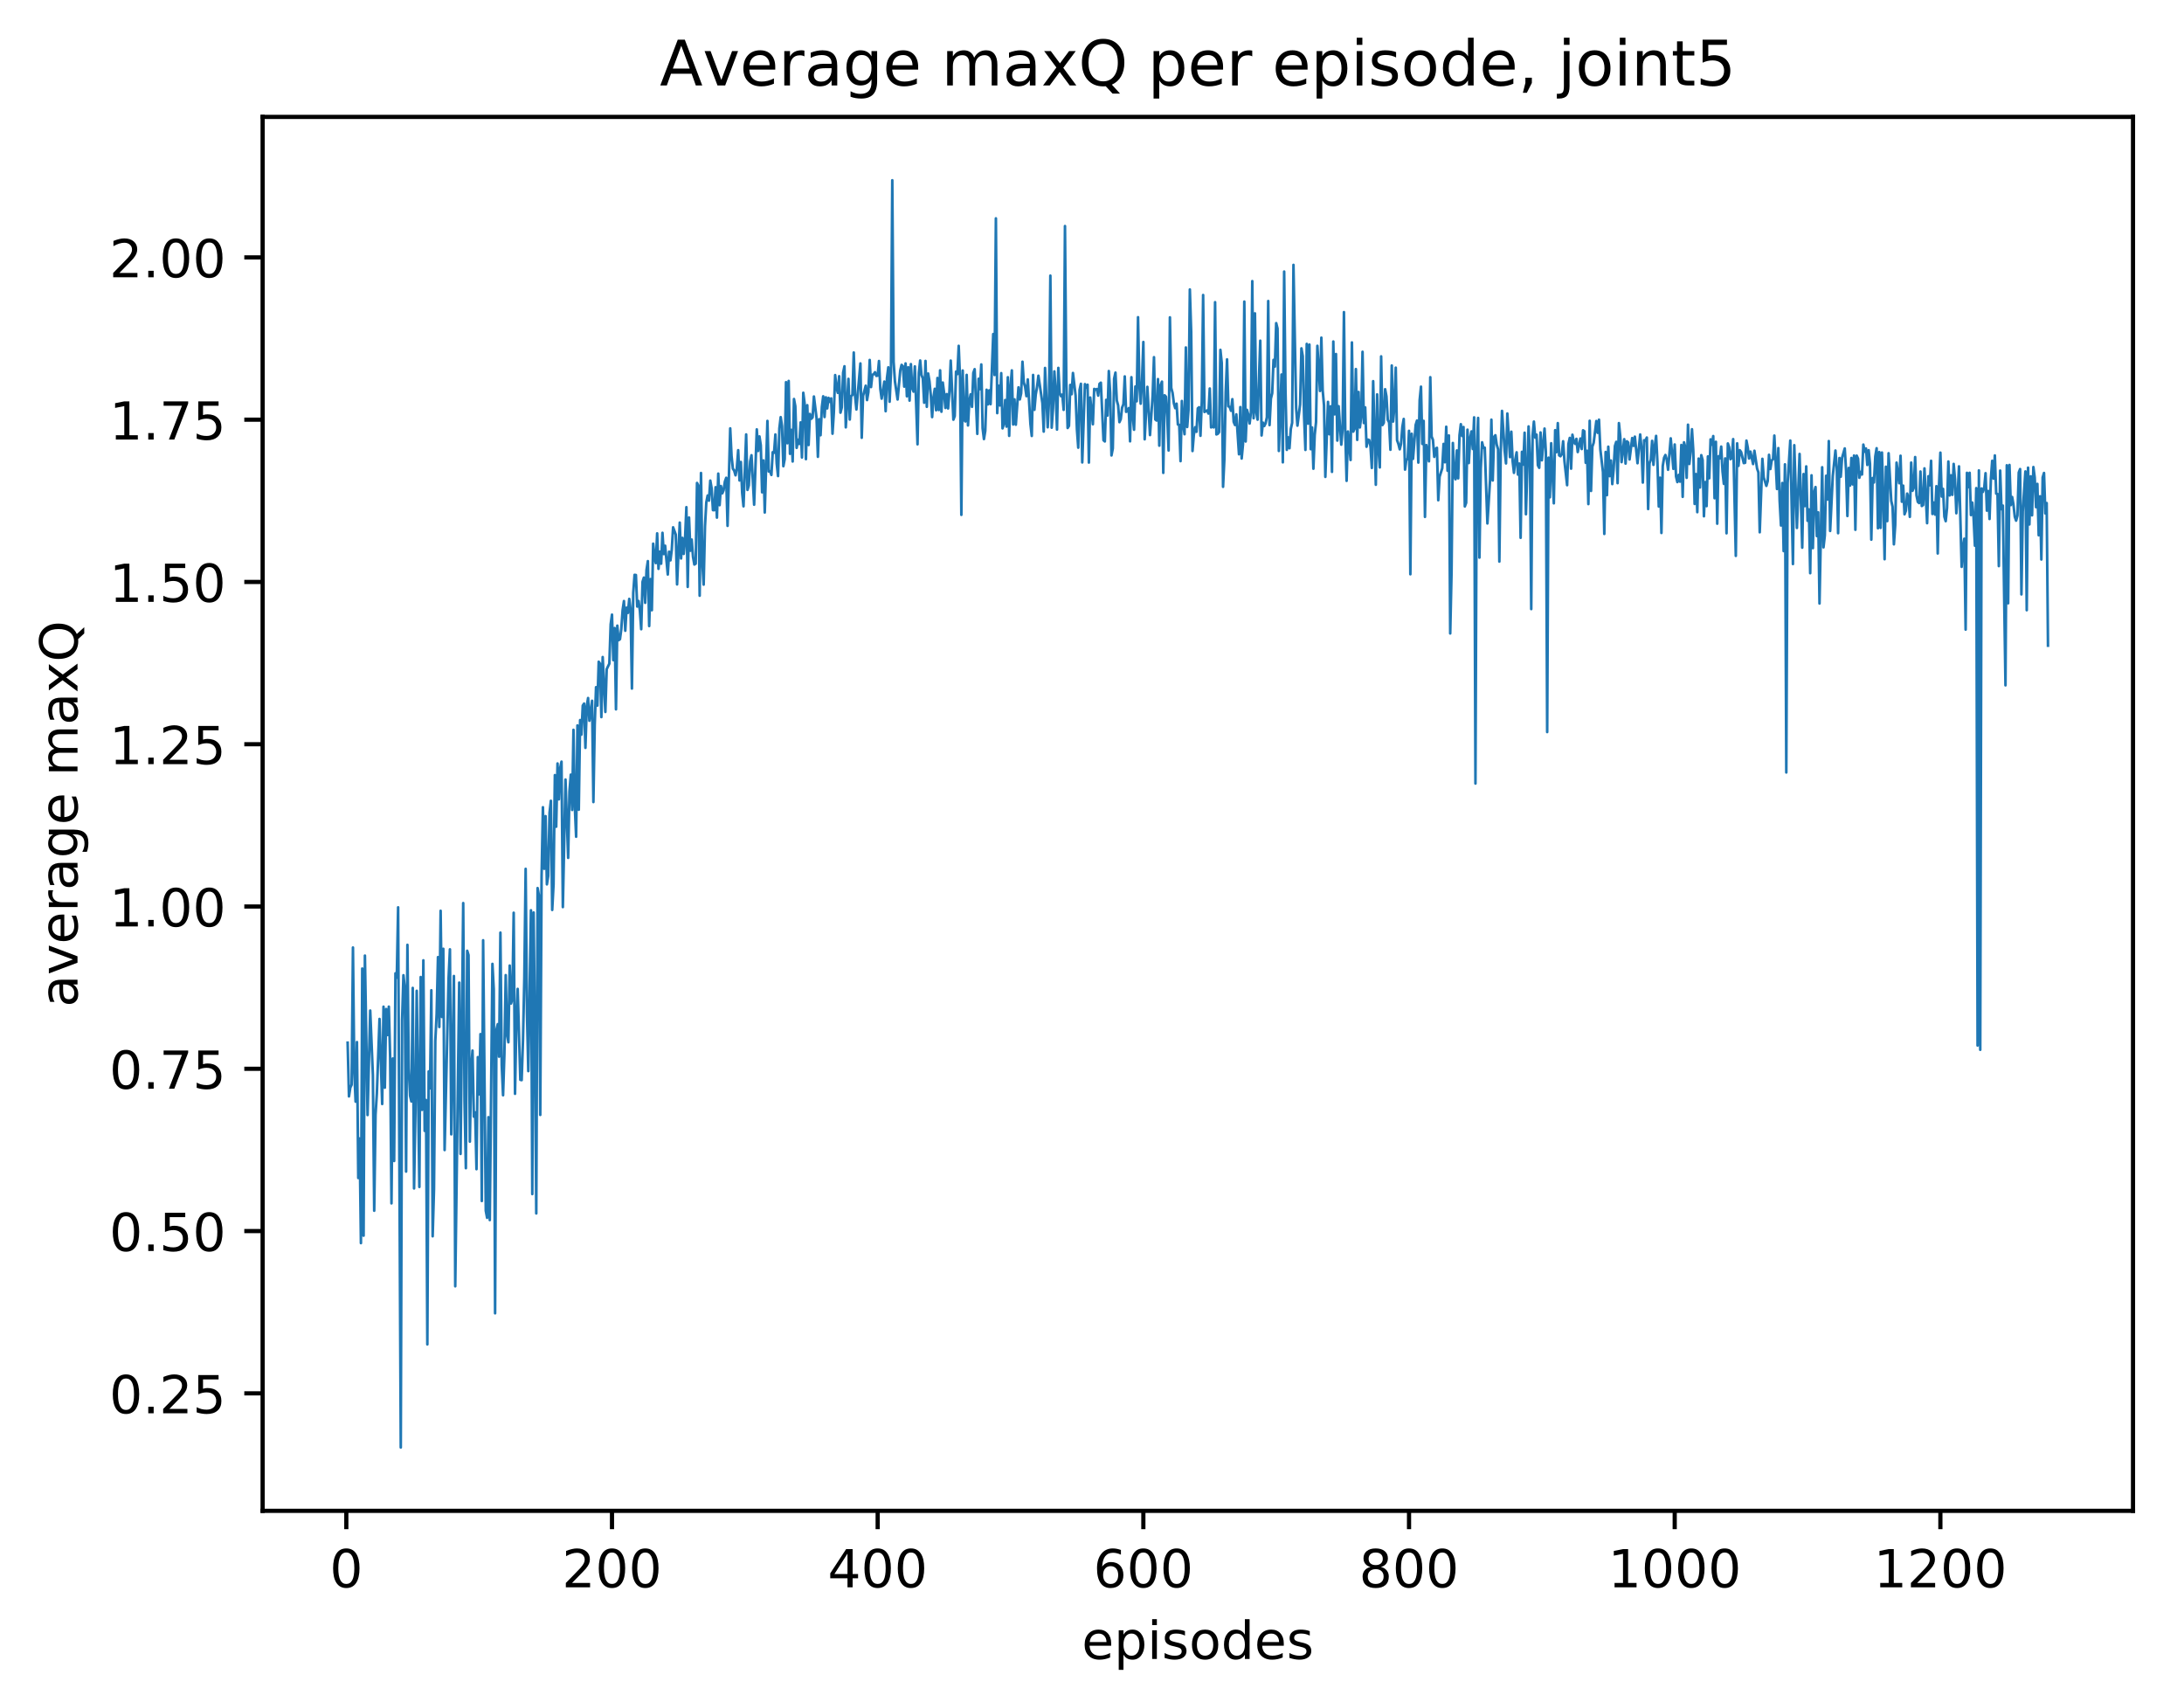 <?xml version="1.0" encoding="utf-8" standalone="no"?>
<!DOCTYPE svg PUBLIC "-//W3C//DTD SVG 1.1//EN"
  "http://www.w3.org/Graphics/SVG/1.1/DTD/svg11.dtd">
<!-- Created with matplotlib (http://matplotlib.org/) -->
<svg height="325pt" version="1.1" viewBox="0 0 417 325" width="417pt" xmlns="http://www.w3.org/2000/svg" xmlns:xlink="http://www.w3.org/1999/xlink">
 <defs>
  <style type="text/css">
*{stroke-linecap:butt;stroke-linejoin:round;}
  </style>
 </defs>
 <g id="figure_1">
  <g id="patch_1">
   <path d="M 0 325.986 
L 417.964 325.986 
L 417.964 0 
L 0 0 
z
" style="fill:#ffffff;"/>
  </g>
  <g id="axes_1">
   <g id="patch_2">
    <path d="M 50.144 288.43 
L 407.264 288.43 
L 407.264 22.318 
L 50.144 22.318 
z
" style="fill:#ffffff;"/>
   </g>
   <g id="matplotlib.axis_1">
    <g id="xtick_1">
     <g id="line2d_1">
      <defs>
       <path d="M 0 0 
L 0 3.5 
" id="mc32313b95d" style="stroke:#000000;stroke-width:0.8;"/>
      </defs>
      <g>
       <use style="stroke:#000000;stroke-width:0.8;" x="66.123" xlink:href="#mc32313b95d" y="288.43"/>
      </g>
     </g>
     <g id="text_1">
      <!-- 0 -->
      <defs>
       <path d="M 31.781 66.406 
Q 24.172 66.406 20.328 58.906 
Q 16.5 51.422 16.5 36.375 
Q 16.5 21.391 20.328 13.891 
Q 24.172 6.391 31.781 6.391 
Q 39.453 6.391 43.281 13.891 
Q 47.125 21.391 47.125 36.375 
Q 47.125 51.422 43.281 58.906 
Q 39.453 66.406 31.781 66.406 
z
M 31.781 74.219 
Q 44.047 74.219 50.516 64.516 
Q 56.984 54.828 56.984 36.375 
Q 56.984 17.969 50.516 8.266 
Q 44.047 -1.422 31.781 -1.422 
Q 19.531 -1.422 13.062 8.266 
Q 6.594 17.969 6.594 36.375 
Q 6.594 54.828 13.062 64.516 
Q 19.531 74.219 31.781 74.219 
z
" id="DejaVuSans-30"/>
      </defs>
      <g transform="translate(62.942 303.029)scale(0.1 -0.1)">
       <use xlink:href="#DejaVuSans-30"/>
      </g>
     </g>
    </g>
    <g id="xtick_2">
     <g id="line2d_2">
      <g>
       <use style="stroke:#000000;stroke-width:0.8;" x="116.85" xlink:href="#mc32313b95d" y="288.43"/>
      </g>
     </g>
     <g id="text_2">
      <!-- 200 -->
      <defs>
       <path d="M 19.188 8.297 
L 53.609 8.297 
L 53.609 0 
L 7.328 0 
L 7.328 8.297 
Q 12.938 14.109 22.625 23.891 
Q 32.328 33.688 34.812 36.531 
Q 39.547 41.844 41.422 45.531 
Q 43.312 49.219 43.312 52.781 
Q 43.312 58.594 39.234 62.25 
Q 35.156 65.922 28.609 65.922 
Q 23.969 65.922 18.812 64.312 
Q 13.672 62.703 7.812 59.422 
L 7.812 69.391 
Q 13.766 71.781 18.938 73 
Q 24.125 74.219 28.422 74.219 
Q 39.75 74.219 46.484 68.547 
Q 53.219 62.891 53.219 53.422 
Q 53.219 48.922 51.531 44.891 
Q 49.859 40.875 45.406 35.406 
Q 44.188 33.984 37.641 27.219 
Q 31.109 20.453 19.188 8.297 
z
" id="DejaVuSans-32"/>
      </defs>
      <g transform="translate(107.306 303.029)scale(0.1 -0.1)">
       <use xlink:href="#DejaVuSans-32"/>
       <use x="63.623" xlink:href="#DejaVuSans-30"/>
       <use x="127.246" xlink:href="#DejaVuSans-30"/>
      </g>
     </g>
    </g>
    <g id="xtick_3">
     <g id="line2d_3">
      <g>
       <use style="stroke:#000000;stroke-width:0.8;" x="167.577" xlink:href="#mc32313b95d" y="288.43"/>
      </g>
     </g>
     <g id="text_3">
      <!-- 400 -->
      <defs>
       <path d="M 37.797 64.312 
L 12.891 25.391 
L 37.797 25.391 
z
M 35.203 72.906 
L 47.609 72.906 
L 47.609 25.391 
L 58.016 25.391 
L 58.016 17.188 
L 47.609 17.188 
L 47.609 0 
L 37.797 0 
L 37.797 17.188 
L 4.891 17.188 
L 4.891 26.703 
z
" id="DejaVuSans-34"/>
      </defs>
      <g transform="translate(158.034 303.029)scale(0.1 -0.1)">
       <use xlink:href="#DejaVuSans-34"/>
       <use x="63.623" xlink:href="#DejaVuSans-30"/>
       <use x="127.246" xlink:href="#DejaVuSans-30"/>
      </g>
     </g>
    </g>
    <g id="xtick_4">
     <g id="line2d_4">
      <g>
       <use style="stroke:#000000;stroke-width:0.8;" x="218.305" xlink:href="#mc32313b95d" y="288.43"/>
      </g>
     </g>
     <g id="text_4">
      <!-- 600 -->
      <defs>
       <path d="M 33.016 40.375 
Q 26.375 40.375 22.484 35.828 
Q 18.609 31.297 18.609 23.391 
Q 18.609 15.531 22.484 10.953 
Q 26.375 6.391 33.016 6.391 
Q 39.656 6.391 43.531 10.953 
Q 47.406 15.531 47.406 23.391 
Q 47.406 31.297 43.531 35.828 
Q 39.656 40.375 33.016 40.375 
z
M 52.594 71.297 
L 52.594 62.312 
Q 48.875 64.062 45.094 64.984 
Q 41.312 65.922 37.594 65.922 
Q 27.828 65.922 22.672 59.328 
Q 17.531 52.734 16.797 39.406 
Q 19.672 43.656 24.016 45.922 
Q 28.375 48.188 33.594 48.188 
Q 44.578 48.188 50.953 41.516 
Q 57.328 34.859 57.328 23.391 
Q 57.328 12.156 50.688 5.359 
Q 44.047 -1.422 33.016 -1.422 
Q 20.359 -1.422 13.672 8.266 
Q 6.984 17.969 6.984 36.375 
Q 6.984 53.656 15.188 63.938 
Q 23.391 74.219 37.203 74.219 
Q 40.922 74.219 44.703 73.484 
Q 48.484 72.75 52.594 71.297 
z
" id="DejaVuSans-36"/>
      </defs>
      <g transform="translate(208.761 303.029)scale(0.1 -0.1)">
       <use xlink:href="#DejaVuSans-36"/>
       <use x="63.623" xlink:href="#DejaVuSans-30"/>
       <use x="127.246" xlink:href="#DejaVuSans-30"/>
      </g>
     </g>
    </g>
    <g id="xtick_5">
     <g id="line2d_5">
      <g>
       <use style="stroke:#000000;stroke-width:0.8;" x="269.032" xlink:href="#mc32313b95d" y="288.43"/>
      </g>
     </g>
     <g id="text_5">
      <!-- 800 -->
      <defs>
       <path d="M 31.781 34.625 
Q 24.75 34.625 20.719 30.859 
Q 16.703 27.094 16.703 20.516 
Q 16.703 13.922 20.719 10.156 
Q 24.75 6.391 31.781 6.391 
Q 38.812 6.391 42.859 10.172 
Q 46.922 13.969 46.922 20.516 
Q 46.922 27.094 42.891 30.859 
Q 38.875 34.625 31.781 34.625 
z
M 21.922 38.812 
Q 15.578 40.375 12.031 44.719 
Q 8.5 49.078 8.5 55.328 
Q 8.5 64.062 14.719 69.141 
Q 20.953 74.219 31.781 74.219 
Q 42.672 74.219 48.875 69.141 
Q 55.078 64.062 55.078 55.328 
Q 55.078 49.078 51.531 44.719 
Q 48 40.375 41.703 38.812 
Q 48.828 37.156 52.797 32.312 
Q 56.781 27.484 56.781 20.516 
Q 56.781 9.906 50.312 4.234 
Q 43.844 -1.422 31.781 -1.422 
Q 19.734 -1.422 13.25 4.234 
Q 6.781 9.906 6.781 20.516 
Q 6.781 27.484 10.781 32.312 
Q 14.797 37.156 21.922 38.812 
z
M 18.312 54.391 
Q 18.312 48.734 21.844 45.562 
Q 25.391 42.391 31.781 42.391 
Q 38.141 42.391 41.719 45.562 
Q 45.312 48.734 45.312 54.391 
Q 45.312 60.062 41.719 63.234 
Q 38.141 66.406 31.781 66.406 
Q 25.391 66.406 21.844 63.234 
Q 18.312 60.062 18.312 54.391 
z
" id="DejaVuSans-38"/>
      </defs>
      <g transform="translate(259.488 303.029)scale(0.1 -0.1)">
       <use xlink:href="#DejaVuSans-38"/>
       <use x="63.623" xlink:href="#DejaVuSans-30"/>
       <use x="127.246" xlink:href="#DejaVuSans-30"/>
      </g>
     </g>
    </g>
    <g id="xtick_6">
     <g id="line2d_6">
      <g>
       <use style="stroke:#000000;stroke-width:0.8;" x="319.759" xlink:href="#mc32313b95d" y="288.43"/>
      </g>
     </g>
     <g id="text_6">
      <!-- 1000 -->
      <defs>
       <path d="M 12.406 8.297 
L 28.516 8.297 
L 28.516 63.922 
L 10.984 60.406 
L 10.984 69.391 
L 28.422 72.906 
L 38.281 72.906 
L 38.281 8.297 
L 54.391 8.297 
L 54.391 0 
L 12.406 0 
z
" id="DejaVuSans-31"/>
      </defs>
      <g transform="translate(307.034 303.029)scale(0.1 -0.1)">
       <use xlink:href="#DejaVuSans-31"/>
       <use x="63.623" xlink:href="#DejaVuSans-30"/>
       <use x="127.246" xlink:href="#DejaVuSans-30"/>
       <use x="190.869" xlink:href="#DejaVuSans-30"/>
      </g>
     </g>
    </g>
    <g id="xtick_7">
     <g id="line2d_7">
      <g>
       <use style="stroke:#000000;stroke-width:0.8;" x="370.486" xlink:href="#mc32313b95d" y="288.43"/>
      </g>
     </g>
     <g id="text_7">
      <!-- 1200 -->
      <g transform="translate(357.761 303.029)scale(0.1 -0.1)">
       <use xlink:href="#DejaVuSans-31"/>
       <use x="63.623" xlink:href="#DejaVuSans-32"/>
       <use x="127.246" xlink:href="#DejaVuSans-30"/>
       <use x="190.869" xlink:href="#DejaVuSans-30"/>
      </g>
     </g>
    </g>
    <g id="text_8">
     <!-- episodes -->
     <defs>
      <path d="M 56.203 29.594 
L 56.203 25.203 
L 14.891 25.203 
Q 15.484 15.922 20.484 11.062 
Q 25.484 6.203 34.422 6.203 
Q 39.594 6.203 44.453 7.469 
Q 49.312 8.734 54.109 11.281 
L 54.109 2.781 
Q 49.266 0.734 44.188 -0.344 
Q 39.109 -1.422 33.891 -1.422 
Q 20.797 -1.422 13.156 6.188 
Q 5.516 13.812 5.516 26.812 
Q 5.516 40.234 12.766 48.109 
Q 20.016 56 32.328 56 
Q 43.359 56 49.781 48.891 
Q 56.203 41.797 56.203 29.594 
z
M 47.219 32.234 
Q 47.125 39.594 43.094 43.984 
Q 39.062 48.391 32.422 48.391 
Q 24.906 48.391 20.391 44.141 
Q 15.875 39.891 15.188 32.172 
z
" id="DejaVuSans-65"/>
      <path d="M 18.109 8.203 
L 18.109 -20.797 
L 9.078 -20.797 
L 9.078 54.688 
L 18.109 54.688 
L 18.109 46.391 
Q 20.953 51.266 25.266 53.625 
Q 29.594 56 35.594 56 
Q 45.562 56 51.781 48.094 
Q 58.016 40.188 58.016 27.297 
Q 58.016 14.406 51.781 6.484 
Q 45.562 -1.422 35.594 -1.422 
Q 29.594 -1.422 25.266 0.953 
Q 20.953 3.328 18.109 8.203 
z
M 48.688 27.297 
Q 48.688 37.203 44.609 42.844 
Q 40.531 48.484 33.406 48.484 
Q 26.266 48.484 22.188 42.844 
Q 18.109 37.203 18.109 27.297 
Q 18.109 17.391 22.188 11.75 
Q 26.266 6.109 33.406 6.109 
Q 40.531 6.109 44.609 11.75 
Q 48.688 17.391 48.688 27.297 
z
" id="DejaVuSans-70"/>
      <path d="M 9.422 54.688 
L 18.406 54.688 
L 18.406 0 
L 9.422 0 
z
M 9.422 75.984 
L 18.406 75.984 
L 18.406 64.594 
L 9.422 64.594 
z
" id="DejaVuSans-69"/>
      <path d="M 44.281 53.078 
L 44.281 44.578 
Q 40.484 46.531 36.375 47.5 
Q 32.281 48.484 27.875 48.484 
Q 21.188 48.484 17.844 46.438 
Q 14.5 44.391 14.5 40.281 
Q 14.5 37.156 16.891 35.375 
Q 19.281 33.594 26.516 31.984 
L 29.594 31.297 
Q 39.156 29.25 43.188 25.516 
Q 47.219 21.781 47.219 15.094 
Q 47.219 7.469 41.188 3.016 
Q 35.156 -1.422 24.609 -1.422 
Q 20.219 -1.422 15.453 -0.562 
Q 10.688 0.297 5.422 2 
L 5.422 11.281 
Q 10.406 8.688 15.234 7.391 
Q 20.062 6.109 24.812 6.109 
Q 31.156 6.109 34.562 8.281 
Q 37.984 10.453 37.984 14.406 
Q 37.984 18.062 35.516 20.016 
Q 33.062 21.969 24.703 23.781 
L 21.578 24.516 
Q 13.234 26.266 9.516 29.906 
Q 5.812 33.547 5.812 39.891 
Q 5.812 47.609 11.281 51.797 
Q 16.75 56 26.812 56 
Q 31.781 56 36.172 55.266 
Q 40.578 54.547 44.281 53.078 
z
" id="DejaVuSans-73"/>
      <path d="M 30.609 48.391 
Q 23.391 48.391 19.188 42.75 
Q 14.984 37.109 14.984 27.297 
Q 14.984 17.484 19.156 11.844 
Q 23.344 6.203 30.609 6.203 
Q 37.797 6.203 41.984 11.859 
Q 46.188 17.531 46.188 27.297 
Q 46.188 37.016 41.984 42.703 
Q 37.797 48.391 30.609 48.391 
z
M 30.609 56 
Q 42.328 56 49.016 48.375 
Q 55.719 40.766 55.719 27.297 
Q 55.719 13.875 49.016 6.219 
Q 42.328 -1.422 30.609 -1.422 
Q 18.844 -1.422 12.172 6.219 
Q 5.516 13.875 5.516 27.297 
Q 5.516 40.766 12.172 48.375 
Q 18.844 56 30.609 56 
z
" id="DejaVuSans-6f"/>
      <path d="M 45.406 46.391 
L 45.406 75.984 
L 54.391 75.984 
L 54.391 0 
L 45.406 0 
L 45.406 8.203 
Q 42.578 3.328 38.25 0.953 
Q 33.938 -1.422 27.875 -1.422 
Q 17.969 -1.422 11.734 6.484 
Q 5.516 14.406 5.516 27.297 
Q 5.516 40.188 11.734 48.094 
Q 17.969 56 27.875 56 
Q 33.938 56 38.25 53.625 
Q 42.578 51.266 45.406 46.391 
z
M 14.797 27.297 
Q 14.797 17.391 18.875 11.75 
Q 22.953 6.109 30.078 6.109 
Q 37.203 6.109 41.297 11.75 
Q 45.406 17.391 45.406 27.297 
Q 45.406 37.203 41.297 42.844 
Q 37.203 48.484 30.078 48.484 
Q 22.953 48.484 18.875 42.844 
Q 14.797 37.203 14.797 27.297 
z
" id="DejaVuSans-64"/>
     </defs>
     <g transform="translate(206.544 316.707)scale(0.1 -0.1)">
      <use xlink:href="#DejaVuSans-65"/>
      <use x="61.523" xlink:href="#DejaVuSans-70"/>
      <use x="125" xlink:href="#DejaVuSans-69"/>
      <use x="152.783" xlink:href="#DejaVuSans-73"/>
      <use x="204.883" xlink:href="#DejaVuSans-6f"/>
      <use x="266.064" xlink:href="#DejaVuSans-64"/>
      <use x="329.541" xlink:href="#DejaVuSans-65"/>
      <use x="391.064" xlink:href="#DejaVuSans-73"/>
     </g>
    </g>
   </g>
   <g id="matplotlib.axis_2">
    <g id="ytick_1">
     <g id="line2d_8">
      <defs>
       <path d="M 0 0 
L -3.5 0 
" id="mbb28cf0d15" style="stroke:#000000;stroke-width:0.8;"/>
      </defs>
      <g>
       <use style="stroke:#000000;stroke-width:0.8;" x="50.144" xlink:href="#mbb28cf0d15" y="266.006"/>
      </g>
     </g>
     <g id="text_9">
      <!-- 0.25 -->
      <defs>
       <path d="M 10.688 12.406 
L 21 12.406 
L 21 0 
L 10.688 0 
z
" id="DejaVuSans-2e"/>
       <path d="M 10.797 72.906 
L 49.516 72.906 
L 49.516 64.594 
L 19.828 64.594 
L 19.828 46.734 
Q 21.969 47.469 24.109 47.828 
Q 26.266 48.188 28.422 48.188 
Q 40.625 48.188 47.75 41.5 
Q 54.891 34.812 54.891 23.391 
Q 54.891 11.625 47.562 5.094 
Q 40.234 -1.422 26.906 -1.422 
Q 22.312 -1.422 17.547 -0.641 
Q 12.797 0.141 7.719 1.703 
L 7.719 11.625 
Q 12.109 9.234 16.797 8.062 
Q 21.484 6.891 26.703 6.891 
Q 35.156 6.891 40.078 11.328 
Q 45.016 15.766 45.016 23.391 
Q 45.016 31 40.078 35.438 
Q 35.156 39.891 26.703 39.891 
Q 22.75 39.891 18.812 39.016 
Q 14.891 38.141 10.797 36.281 
z
" id="DejaVuSans-35"/>
      </defs>
      <g transform="translate(20.878 269.805)scale(0.1 -0.1)">
       <use xlink:href="#DejaVuSans-30"/>
       <use x="63.623" xlink:href="#DejaVuSans-2e"/>
       <use x="95.41" xlink:href="#DejaVuSans-32"/>
       <use x="159.033" xlink:href="#DejaVuSans-35"/>
      </g>
     </g>
    </g>
    <g id="ytick_2">
     <g id="line2d_9">
      <g>
       <use style="stroke:#000000;stroke-width:0.8;" x="50.144" xlink:href="#mbb28cf0d15" y="235.024"/>
      </g>
     </g>
     <g id="text_10">
      <!-- 0.50 -->
      <g transform="translate(20.878 238.823)scale(0.1 -0.1)">
       <use xlink:href="#DejaVuSans-30"/>
       <use x="63.623" xlink:href="#DejaVuSans-2e"/>
       <use x="95.41" xlink:href="#DejaVuSans-35"/>
       <use x="159.033" xlink:href="#DejaVuSans-30"/>
      </g>
     </g>
    </g>
    <g id="ytick_3">
     <g id="line2d_10">
      <g>
       <use style="stroke:#000000;stroke-width:0.8;" x="50.144" xlink:href="#mbb28cf0d15" y="204.043"/>
      </g>
     </g>
     <g id="text_11">
      <!-- 0.75 -->
      <defs>
       <path d="M 8.203 72.906 
L 55.078 72.906 
L 55.078 68.703 
L 28.609 0 
L 18.312 0 
L 43.219 64.594 
L 8.203 64.594 
z
" id="DejaVuSans-37"/>
      </defs>
      <g transform="translate(20.878 207.842)scale(0.1 -0.1)">
       <use xlink:href="#DejaVuSans-30"/>
       <use x="63.623" xlink:href="#DejaVuSans-2e"/>
       <use x="95.41" xlink:href="#DejaVuSans-37"/>
       <use x="159.033" xlink:href="#DejaVuSans-35"/>
      </g>
     </g>
    </g>
    <g id="ytick_4">
     <g id="line2d_11">
      <g>
       <use style="stroke:#000000;stroke-width:0.8;" x="50.144" xlink:href="#mbb28cf0d15" y="173.061"/>
      </g>
     </g>
     <g id="text_12">
      <!-- 1.00 -->
      <g transform="translate(20.878 176.861)scale(0.1 -0.1)">
       <use xlink:href="#DejaVuSans-31"/>
       <use x="63.623" xlink:href="#DejaVuSans-2e"/>
       <use x="95.41" xlink:href="#DejaVuSans-30"/>
       <use x="159.033" xlink:href="#DejaVuSans-30"/>
      </g>
     </g>
    </g>
    <g id="ytick_5">
     <g id="line2d_12">
      <g>
       <use style="stroke:#000000;stroke-width:0.8;" x="50.144" xlink:href="#mbb28cf0d15" y="142.08"/>
      </g>
     </g>
     <g id="text_13">
      <!-- 1.25 -->
      <g transform="translate(20.878 145.879)scale(0.1 -0.1)">
       <use xlink:href="#DejaVuSans-31"/>
       <use x="63.623" xlink:href="#DejaVuSans-2e"/>
       <use x="95.41" xlink:href="#DejaVuSans-32"/>
       <use x="159.033" xlink:href="#DejaVuSans-35"/>
      </g>
     </g>
    </g>
    <g id="ytick_6">
     <g id="line2d_13">
      <g>
       <use style="stroke:#000000;stroke-width:0.8;" x="50.144" xlink:href="#mbb28cf0d15" y="111.099"/>
      </g>
     </g>
     <g id="text_14">
      <!-- 1.50 -->
      <g transform="translate(20.878 114.898)scale(0.1 -0.1)">
       <use xlink:href="#DejaVuSans-31"/>
       <use x="63.623" xlink:href="#DejaVuSans-2e"/>
       <use x="95.41" xlink:href="#DejaVuSans-35"/>
       <use x="159.033" xlink:href="#DejaVuSans-30"/>
      </g>
     </g>
    </g>
    <g id="ytick_7">
     <g id="line2d_14">
      <g>
       <use style="stroke:#000000;stroke-width:0.8;" x="50.144" xlink:href="#mbb28cf0d15" y="80.117"/>
      </g>
     </g>
     <g id="text_15">
      <!-- 1.75 -->
      <g transform="translate(20.878 83.916)scale(0.1 -0.1)">
       <use xlink:href="#DejaVuSans-31"/>
       <use x="63.623" xlink:href="#DejaVuSans-2e"/>
       <use x="95.41" xlink:href="#DejaVuSans-37"/>
       <use x="159.033" xlink:href="#DejaVuSans-35"/>
      </g>
     </g>
    </g>
    <g id="ytick_8">
     <g id="line2d_15">
      <g>
       <use style="stroke:#000000;stroke-width:0.8;" x="50.144" xlink:href="#mbb28cf0d15" y="49.136"/>
      </g>
     </g>
     <g id="text_16">
      <!-- 2.00 -->
      <g transform="translate(20.878 52.935)scale(0.1 -0.1)">
       <use xlink:href="#DejaVuSans-32"/>
       <use x="63.623" xlink:href="#DejaVuSans-2e"/>
       <use x="95.41" xlink:href="#DejaVuSans-30"/>
       <use x="159.033" xlink:href="#DejaVuSans-30"/>
      </g>
     </g>
    </g>
    <g id="text_17">
     <!-- average maxQ -->
     <defs>
      <path d="M 34.281 27.484 
Q 23.391 27.484 19.188 25 
Q 14.984 22.516 14.984 16.5 
Q 14.984 11.719 18.141 8.906 
Q 21.297 6.109 26.703 6.109 
Q 34.188 6.109 38.703 11.406 
Q 43.219 16.703 43.219 25.484 
L 43.219 27.484 
z
M 52.203 31.203 
L 52.203 0 
L 43.219 0 
L 43.219 8.297 
Q 40.141 3.328 35.547 0.953 
Q 30.953 -1.422 24.312 -1.422 
Q 15.922 -1.422 10.953 3.297 
Q 6 8.016 6 15.922 
Q 6 25.141 12.172 29.828 
Q 18.359 34.516 30.609 34.516 
L 43.219 34.516 
L 43.219 35.406 
Q 43.219 41.609 39.141 45 
Q 35.062 48.391 27.688 48.391 
Q 23 48.391 18.547 47.266 
Q 14.109 46.141 10.016 43.891 
L 10.016 52.203 
Q 14.938 54.109 19.578 55.047 
Q 24.219 56 28.609 56 
Q 40.484 56 46.344 49.844 
Q 52.203 43.703 52.203 31.203 
z
" id="DejaVuSans-61"/>
      <path d="M 2.984 54.688 
L 12.5 54.688 
L 29.594 8.797 
L 46.688 54.688 
L 56.203 54.688 
L 35.688 0 
L 23.484 0 
z
" id="DejaVuSans-76"/>
      <path d="M 41.109 46.297 
Q 39.594 47.172 37.812 47.578 
Q 36.031 48 33.891 48 
Q 26.266 48 22.188 43.047 
Q 18.109 38.094 18.109 28.812 
L 18.109 0 
L 9.078 0 
L 9.078 54.688 
L 18.109 54.688 
L 18.109 46.188 
Q 20.953 51.172 25.484 53.578 
Q 30.031 56 36.531 56 
Q 37.453 56 38.578 55.875 
Q 39.703 55.766 41.062 55.516 
z
" id="DejaVuSans-72"/>
      <path d="M 45.406 27.984 
Q 45.406 37.75 41.375 43.109 
Q 37.359 48.484 30.078 48.484 
Q 22.859 48.484 18.828 43.109 
Q 14.797 37.75 14.797 27.984 
Q 14.797 18.266 18.828 12.891 
Q 22.859 7.516 30.078 7.516 
Q 37.359 7.516 41.375 12.891 
Q 45.406 18.266 45.406 27.984 
z
M 54.391 6.781 
Q 54.391 -7.172 48.188 -13.984 
Q 42 -20.797 29.203 -20.797 
Q 24.469 -20.797 20.266 -20.094 
Q 16.062 -19.391 12.109 -17.922 
L 12.109 -9.188 
Q 16.062 -11.328 19.922 -12.344 
Q 23.781 -13.375 27.781 -13.375 
Q 36.625 -13.375 41.016 -8.766 
Q 45.406 -4.156 45.406 5.172 
L 45.406 9.625 
Q 42.625 4.781 38.281 2.391 
Q 33.938 0 27.875 0 
Q 17.828 0 11.672 7.656 
Q 5.516 15.328 5.516 27.984 
Q 5.516 40.672 11.672 48.328 
Q 17.828 56 27.875 56 
Q 33.938 56 38.281 53.609 
Q 42.625 51.219 45.406 46.391 
L 45.406 54.688 
L 54.391 54.688 
z
" id="DejaVuSans-67"/>
      <path id="DejaVuSans-20"/>
      <path d="M 52 44.188 
Q 55.375 50.25 60.062 53.125 
Q 64.75 56 71.094 56 
Q 79.641 56 84.281 50.016 
Q 88.922 44.047 88.922 33.016 
L 88.922 0 
L 79.891 0 
L 79.891 32.719 
Q 79.891 40.578 77.094 44.375 
Q 74.312 48.188 68.609 48.188 
Q 61.625 48.188 57.562 43.547 
Q 53.516 38.922 53.516 30.906 
L 53.516 0 
L 44.484 0 
L 44.484 32.719 
Q 44.484 40.625 41.703 44.406 
Q 38.922 48.188 33.109 48.188 
Q 26.219 48.188 22.156 43.531 
Q 18.109 38.875 18.109 30.906 
L 18.109 0 
L 9.078 0 
L 9.078 54.688 
L 18.109 54.688 
L 18.109 46.188 
Q 21.188 51.219 25.484 53.609 
Q 29.781 56 35.688 56 
Q 41.656 56 45.828 52.969 
Q 50 49.953 52 44.188 
z
" id="DejaVuSans-6d"/>
      <path d="M 54.891 54.688 
L 35.109 28.078 
L 55.906 0 
L 45.312 0 
L 29.391 21.484 
L 13.484 0 
L 2.875 0 
L 24.125 28.609 
L 4.688 54.688 
L 15.281 54.688 
L 29.781 35.203 
L 44.281 54.688 
z
" id="DejaVuSans-78"/>
      <path d="M 39.406 66.219 
Q 28.656 66.219 22.328 58.203 
Q 16.016 50.203 16.016 36.375 
Q 16.016 22.609 22.328 14.594 
Q 28.656 6.594 39.406 6.594 
Q 50.141 6.594 56.422 14.594 
Q 62.703 22.609 62.703 36.375 
Q 62.703 50.203 56.422 58.203 
Q 50.141 66.219 39.406 66.219 
z
M 53.219 1.312 
L 66.219 -12.891 
L 54.297 -12.891 
L 43.5 -1.219 
Q 41.891 -1.312 41.031 -1.359 
Q 40.188 -1.422 39.406 -1.422 
Q 24.031 -1.422 14.812 8.859 
Q 5.609 19.141 5.609 36.375 
Q 5.609 53.656 14.812 63.938 
Q 24.031 74.219 39.406 74.219 
Q 54.734 74.219 63.906 63.938 
Q 73.094 53.656 73.094 36.375 
Q 73.094 23.688 67.984 14.641 
Q 62.891 5.609 53.219 1.312 
z
" id="DejaVuSans-51"/>
     </defs>
     <g transform="translate(14.798 192.263)rotate(-90)scale(0.1 -0.1)">
      <use xlink:href="#DejaVuSans-61"/>
      <use x="61.279" xlink:href="#DejaVuSans-76"/>
      <use x="120.459" xlink:href="#DejaVuSans-65"/>
      <use x="181.982" xlink:href="#DejaVuSans-72"/>
      <use x="223.096" xlink:href="#DejaVuSans-61"/>
      <use x="284.375" xlink:href="#DejaVuSans-67"/>
      <use x="347.852" xlink:href="#DejaVuSans-65"/>
      <use x="409.375" xlink:href="#DejaVuSans-20"/>
      <use x="441.162" xlink:href="#DejaVuSans-6d"/>
      <use x="538.574" xlink:href="#DejaVuSans-61"/>
      <use x="599.854" xlink:href="#DejaVuSans-78"/>
      <use x="659.033" xlink:href="#DejaVuSans-51"/>
     </g>
    </g>
   </g>
   <g id="line2d_16">
    <path clip-path="url(#p0f2cfec4f5)" d="M 66.376 199.06 
L 66.63 209.31 
L 66.884 207.621 
L 67.137 207.093 
L 67.391 180.891 
L 67.645 204.555 
L 67.898 210.312 
L 68.152 198.943 
L 68.406 224.888 
L 68.659 217.34 
L 68.913 237.322 
L 69.166 184.903 
L 69.42 235.901 
L 69.674 182.433 
L 70.181 212.871 
L 70.688 192.927 
L 71.196 205.277 
L 71.449 231.136 
L 71.703 212.845 
L 71.956 208.763 
L 72.464 194.525 
L 72.971 210.762 
L 73.225 192.184 
L 73.478 207.646 
L 73.732 192.638 
L 73.986 197.596 
L 74.239 192.177 
L 74.493 201.861 
L 74.746 229.731 
L 75 202.078 
L 75.254 221.638 
L 75.507 185.814 
L 75.761 186.644 
L 76.015 173.22 
L 76.522 276.334 
L 76.776 194.784 
L 77.029 186.18 
L 77.283 188.521 
L 77.536 223.663 
L 77.79 180.379 
L 78.044 203.971 
L 78.297 209.189 
L 78.551 210.277 
L 78.805 188.601 
L 79.058 226.881 
L 79.312 212.471 
L 79.566 189.155 
L 80.073 226.599 
L 80.326 186.524 
L 80.58 211.879 
L 80.834 183.335 
L 81.087 215.898 
L 81.341 210.003 
L 81.595 256.656 
L 81.848 204.544 
L 82.102 207.762 
L 82.356 189.053 
L 82.609 236.017 
L 82.863 227.057 
L 83.116 198.702 
L 83.37 193.598 
L 83.624 182.72 
L 83.877 196.061 
L 84.131 173.877 
L 84.385 194.145 
L 84.638 181.131 
L 84.892 219.554 
L 85.653 186.681 
L 85.906 181.238 
L 86.16 216.554 
L 86.667 186.329 
L 86.921 245.557 
L 87.682 187.59 
L 87.936 220.295 
L 88.443 172.408 
L 88.696 210.146 
L 88.95 223.016 
L 89.204 181.512 
L 89.457 182.331 
L 89.711 217.948 
L 89.965 203.839 
L 90.218 200.569 
L 90.472 213.181 
L 90.726 212.356 
L 90.979 223.205 
L 91.233 201.814 
L 91.486 208.924 
L 91.74 197.418 
L 91.994 229.283 
L 92.247 179.505 
L 92.755 231.148 
L 93.008 232.493 
L 93.262 213.282 
L 93.516 232.923 
L 94.023 184.011 
L 94.276 188.88 
L 94.53 250.717 
L 94.784 196.585 
L 95.037 195.523 
L 95.291 201.725 
L 95.545 178.047 
L 95.798 203.365 
L 96.052 209.093 
L 96.306 201.221 
L 96.559 186.162 
L 96.813 197.522 
L 97.066 198.981 
L 97.32 184.336 
L 97.574 191.582 
L 97.827 190.722 
L 98.081 174.252 
L 98.335 208.817 
L 98.588 195.188 
L 98.842 188.791 
L 99.349 206.144 
L 99.603 206.205 
L 99.856 198.579 
L 100.11 186.804 
L 100.364 165.87 
L 100.617 193.441 
L 100.871 204.488 
L 101.378 173.785 
L 101.632 227.957 
L 101.886 174.204 
L 102.139 197.179 
L 102.393 231.652 
L 102.646 169.54 
L 102.9 170.954 
L 103.154 212.848 
L 103.407 167.331 
L 103.661 154.108 
L 103.915 165.86 
L 104.168 155.807 
L 104.422 168.828 
L 104.676 167.226 
L 104.929 155.156 
L 105.183 152.882 
L 105.436 173.715 
L 105.69 168.858 
L 105.944 147.976 
L 106.197 157.829 
L 106.451 145.755 
L 106.705 152.602 
L 106.958 146.613 
L 107.212 145.406 
L 107.466 173.172 
L 107.973 148.824 
L 108.48 163.772 
L 108.734 151.072 
L 108.987 147.885 
L 109.241 154.628 
L 109.495 139.33 
L 109.748 153.879 
L 110.002 159.739 
L 110.256 138.489 
L 110.509 154.582 
L 110.763 137.471 
L 111.016 140.242 
L 111.27 134.702 
L 111.524 134.317 
L 111.777 142.772 
L 112.031 134.843 
L 112.285 133.259 
L 112.538 137.597 
L 113.046 133.785 
L 113.299 153.118 
L 113.553 138.389 
L 113.806 131.187 
L 114.06 134.707 
L 114.314 126.33 
L 114.567 126.706 
L 114.821 136.901 
L 115.075 125.438 
L 115.582 135.916 
L 115.836 127.743 
L 116.343 126.698 
L 116.596 119.2 
L 116.85 117.341 
L 117.104 126.029 
L 117.357 119.9 
L 117.611 135.42 
L 117.865 119.442 
L 118.118 122.221 
L 118.372 122.025 
L 118.626 120.109 
L 118.879 116.493 
L 119.133 114.745 
L 119.386 120.414 
L 119.64 115.998 
L 119.894 117.007 
L 120.147 114.332 
L 120.401 116.401 
L 120.655 131.452 
L 120.908 113.18 
L 121.162 109.742 
L 121.416 109.773 
L 121.669 115.796 
L 121.923 114.737 
L 122.176 116.581 
L 122.43 120.121 
L 122.684 111.076 
L 122.937 110.267 
L 123.191 115.084 
L 123.445 108.798 
L 123.698 107.124 
L 123.952 119.517 
L 124.206 110.551 
L 124.459 116.496 
L 124.713 103.792 
L 124.966 106.251 
L 125.22 107.503 
L 125.474 101.824 
L 125.727 108.594 
L 125.981 105.309 
L 126.235 107.613 
L 126.488 101.72 
L 126.742 105.777 
L 126.996 104.181 
L 127.503 109.679 
L 127.756 105.33 
L 128.01 106.977 
L 128.264 104.944 
L 128.517 100.666 
L 129.025 102.055 
L 129.278 111.566 
L 129.786 99.765 
L 130.039 106.615 
L 130.293 102.686 
L 130.546 105.745 
L 130.8 102.918 
L 131.054 96.824 
L 131.307 112.045 
L 131.561 98.803 
L 131.815 105.135 
L 132.068 103.008 
L 132.322 106.331 
L 132.576 107.773 
L 132.829 107.602 
L 133.083 92.201 
L 133.336 92.693 
L 133.59 113.727 
L 133.844 90.301 
L 134.097 107.282 
L 134.351 111.608 
L 134.605 100.507 
L 134.858 95.901 
L 135.112 94.604 
L 135.366 95.581 
L 135.619 91.748 
L 135.873 93.226 
L 136.126 97.386 
L 136.38 97.403 
L 136.634 93.009 
L 136.887 98.817 
L 137.141 90.416 
L 137.395 96.438 
L 137.648 92.789 
L 137.902 94.188 
L 138.156 93.596 
L 138.409 91.934 
L 138.663 91.213 
L 138.916 100.389 
L 139.424 81.779 
L 139.677 87.057 
L 139.931 89.485 
L 140.185 89.85 
L 140.438 90.742 
L 140.692 89.323 
L 140.946 85.943 
L 141.199 91.723 
L 141.453 88.19 
L 141.706 94.113 
L 141.96 96.66 
L 142.467 82.938 
L 142.721 93.527 
L 142.975 92.668 
L 143.228 88.114 
L 143.482 86.909 
L 143.989 96.351 
L 144.496 81.972 
L 144.75 86.095 
L 145.004 83.318 
L 145.257 85.002 
L 145.511 93.987 
L 145.765 87.896 
L 146.018 97.839 
L 146.526 80.357 
L 146.779 90.014 
L 147.033 89.958 
L 147.286 90.675 
L 147.54 86.331 
L 147.794 86.446 
L 148.047 82.943 
L 148.301 88.492 
L 148.555 90.887 
L 148.808 81.781 
L 149.062 79.636 
L 149.316 81.353 
L 149.569 89.004 
L 149.823 87.647 
L 150.076 72.962 
L 150.33 84.617 
L 150.584 72.722 
L 150.837 86.638 
L 151.091 82.062 
L 151.345 88.102 
L 151.598 76.175 
L 151.852 77.562 
L 152.106 85.5 
L 152.359 83.946 
L 152.613 84.762 
L 152.866 80.643 
L 153.12 87.336 
L 153.374 74.983 
L 153.627 76.994 
L 153.881 87.654 
L 154.135 77.357 
L 154.388 84.957 
L 154.642 79.022 
L 154.896 79.952 
L 155.149 79.68 
L 155.403 75.698 
L 155.91 79.832 
L 156.164 87.208 
L 156.417 80.036 
L 156.671 83.088 
L 156.925 77.695 
L 157.178 75.658 
L 157.432 79.613 
L 157.686 75.847 
L 157.939 77.97 
L 158.193 75.956 
L 158.446 76.729 
L 158.7 76.056 
L 158.954 82.796 
L 159.207 78.776 
L 159.461 71.606 
L 159.715 73.997 
L 159.968 75 
L 160.222 71.82 
L 160.476 78.783 
L 160.729 77.771 
L 160.983 71.137 
L 161.236 69.925 
L 161.49 81.583 
L 161.997 72.325 
L 162.251 80.097 
L 162.505 75.632 
L 162.758 75.4 
L 163.012 67.3 
L 163.266 75.62 
L 163.519 78.172 
L 164.28 69.384 
L 164.534 83.574 
L 164.787 75.575 
L 165.295 73.634 
L 165.548 76.379 
L 165.802 74.853 
L 166.056 68.72 
L 166.309 73.893 
L 166.563 71.55 
L 166.816 71.449 
L 167.07 71.057 
L 167.324 71.76 
L 167.577 71.706 
L 167.831 68.919 
L 168.085 74.266 
L 168.338 76.104 
L 168.846 72.85 
L 169.099 78.503 
L 169.353 72.188 
L 169.606 70.125 
L 169.86 76.694 
L 170.114 71.079 
L 170.367 34.414 
L 170.621 69.042 
L 170.875 72.812 
L 171.382 76.267 
L 171.889 70.736 
L 172.143 69.66 
L 172.396 69.91 
L 172.65 73.808 
L 172.904 69.381 
L 173.157 75.655 
L 173.411 70.113 
L 173.665 76.479 
L 173.918 69.513 
L 174.172 74.098 
L 174.426 74.764 
L 174.679 69.95 
L 175.186 84.822 
L 175.44 71.193 
L 175.694 68.821 
L 175.947 71.615 
L 176.201 72.231 
L 176.455 76.882 
L 176.708 68.905 
L 176.962 77.664 
L 177.216 71.307 
L 177.469 72.814 
L 177.723 75.485 
L 177.976 79.628 
L 178.23 75.865 
L 178.484 74.223 
L 178.737 78.321 
L 178.991 72.161 
L 179.245 78.28 
L 179.498 70.698 
L 179.752 78.601 
L 180.006 73.031 
L 180.259 75.009 
L 180.513 77.878 
L 180.766 75.235 
L 181.02 77.976 
L 181.274 74.779 
L 181.527 68.843 
L 182.035 80.119 
L 182.288 79.426 
L 182.542 70.943 
L 182.796 71.419 
L 183.049 66.024 
L 183.303 72.288 
L 183.556 98.29 
L 183.81 70.736 
L 184.064 80.142 
L 184.317 80.459 
L 184.571 71.569 
L 184.825 81.22 
L 185.078 76.58 
L 185.332 75.284 
L 185.586 77.669 
L 185.839 71.202 
L 186.093 70.48 
L 186.6 82.828 
L 186.854 72.306 
L 187.107 74.294 
L 187.361 69.578 
L 187.615 81.75 
L 187.868 83.822 
L 188.122 82.25 
L 188.376 74.406 
L 188.629 77.202 
L 188.883 74.521 
L 189.136 77.159 
L 189.644 63.771 
L 189.897 71.59 
L 190.151 41.69 
L 190.405 78.871 
L 190.658 73.629 
L 190.912 77.406 
L 191.166 71.237 
L 191.419 81.777 
L 191.673 80.953 
L 191.926 76.37 
L 192.18 81.444 
L 192.434 72.021 
L 192.687 83.207 
L 192.941 73.88 
L 193.195 70.711 
L 193.448 81.038 
L 193.702 76.246 
L 193.956 81.08 
L 194.463 73.946 
L 194.716 76.25 
L 194.97 75.086 
L 195.224 69.053 
L 195.477 73 
L 195.731 73.837 
L 195.985 75.633 
L 196.238 72.436 
L 196.746 80.946 
L 196.999 83.226 
L 197.253 71.58 
L 197.506 78.233 
L 197.76 75.284 
L 198.014 73.873 
L 198.267 71.728 
L 199.028 76.945 
L 199.282 82.396 
L 199.536 70.248 
L 200.043 81.572 
L 200.296 76.332 
L 200.55 52.625 
L 200.804 81.649 
L 201.057 77.951 
L 201.311 70.901 
L 201.565 74.737 
L 201.818 82.011 
L 202.072 70.233 
L 202.326 75.022 
L 202.579 75.636 
L 202.833 75.333 
L 203.086 78.245 
L 203.34 43.157 
L 203.594 72.757 
L 203.847 81.706 
L 204.101 81.302 
L 204.355 73.487 
L 204.608 75.263 
L 204.862 71.206 
L 205.369 75.488 
L 205.623 81.973 
L 205.876 85.462 
L 206.13 74.441 
L 206.384 73.269 
L 206.637 88.278 
L 207.145 73.333 
L 207.398 74.016 
L 207.652 73.446 
L 207.906 88.308 
L 208.159 75.89 
L 208.666 80.993 
L 208.92 74.249 
L 209.174 74.375 
L 209.427 74.274 
L 209.681 75.528 
L 209.935 73.274 
L 210.188 73.058 
L 210.696 84.046 
L 210.949 84.273 
L 211.203 76.339 
L 211.456 79.334 
L 211.71 70.832 
L 211.964 74.955 
L 212.217 86.946 
L 212.471 85.612 
L 212.725 72.31 
L 212.978 71.137 
L 213.232 76.441 
L 213.486 77.381 
L 213.739 80.593 
L 213.993 80.01 
L 214.246 77.826 
L 214.5 77.168 
L 214.754 71.862 
L 215.007 78.621 
L 215.261 78.506 
L 215.515 77.911 
L 215.768 84.252 
L 216.022 72.013 
L 216.276 79.417 
L 216.529 82.041 
L 216.783 73.782 
L 217.036 76.606 
L 217.29 60.559 
L 217.544 73.644 
L 217.797 77.069 
L 218.051 72.66 
L 218.305 65.291 
L 218.558 83.864 
L 219.066 73.854 
L 219.573 83.06 
L 220.08 75.454 
L 220.334 68.194 
L 220.587 80.08 
L 220.841 80.289 
L 221.095 72.371 
L 221.348 85.08 
L 221.602 73.53 
L 221.856 72.859 
L 222.109 90.275 
L 222.363 75.466 
L 222.616 75.73 
L 222.87 79.616 
L 223.124 86.002 
L 223.377 60.587 
L 223.631 74.068 
L 223.885 75.018 
L 224.138 77.029 
L 224.392 77.921 
L 224.646 77.063 
L 224.899 81.041 
L 225.153 81.112 
L 225.406 88.038 
L 225.66 76.554 
L 225.914 81.027 
L 226.167 82.898 
L 226.421 66.335 
L 226.675 81.519 
L 226.928 78.235 
L 227.182 55.261 
L 227.436 63.374 
L 227.689 86.104 
L 227.943 82.987 
L 228.196 81.561 
L 228.45 82.434 
L 228.704 77.955 
L 228.957 77.747 
L 229.211 83.195 
L 229.465 76.519 
L 229.718 56.322 
L 229.972 78.652 
L 230.479 78.349 
L 230.733 78.949 
L 230.986 74.169 
L 231.24 81.597 
L 231.494 81.414 
L 231.747 81.594 
L 232.001 57.693 
L 232.255 82.937 
L 232.508 82.826 
L 232.762 82.503 
L 233.016 66.791 
L 233.269 69.287 
L 233.523 92.935 
L 233.776 87.644 
L 234.03 74.841 
L 234.284 68.609 
L 234.537 77.56 
L 234.791 77.705 
L 235.045 78.427 
L 235.298 76.205 
L 235.552 80.54 
L 235.806 81.141 
L 236.059 79.102 
L 236.566 86.726 
L 236.82 77.718 
L 237.074 87.533 
L 237.327 84.814 
L 237.581 57.581 
L 237.835 84.283 
L 238.088 78.24 
L 238.342 79.17 
L 238.596 80.853 
L 238.849 78.744 
L 239.103 53.67 
L 239.356 79.842 
L 239.61 59.822 
L 239.864 78.744 
L 240.117 80.117 
L 240.625 65.041 
L 240.878 83.133 
L 241.132 80.684 
L 241.386 81.335 
L 241.639 80.829 
L 241.893 79.657 
L 242.146 57.47 
L 242.4 81.156 
L 242.654 76.105 
L 242.907 75.063 
L 243.161 68.7 
L 243.415 69.991 
L 243.668 61.69 
L 243.922 62.722 
L 244.176 86.091 
L 244.683 71.498 
L 244.936 88.261 
L 245.19 51.846 
L 245.444 74.587 
L 245.697 85.883 
L 245.951 83.492 
L 246.205 85.572 
L 246.458 81.897 
L 246.712 80.72 
L 246.966 50.57 
L 247.473 77.863 
L 247.726 81.258 
L 248.234 77.222 
L 248.487 66.504 
L 248.741 67.986 
L 248.995 79.508 
L 249.248 85.893 
L 249.502 65.655 
L 249.756 80.879 
L 250.009 65.785 
L 250.263 85.752 
L 250.516 81.613 
L 250.77 89.481 
L 251.024 83.036 
L 251.277 80.578 
L 251.531 66.023 
L 252.038 74.639 
L 252.292 64.461 
L 252.546 74.53 
L 252.799 77.38 
L 253.053 91.039 
L 253.56 76.725 
L 253.814 82.897 
L 254.067 77.561 
L 254.321 90.085 
L 254.575 65.198 
L 254.828 79.103 
L 255.082 67.586 
L 255.336 84.115 
L 255.589 77.547 
L 256.096 84.887 
L 256.35 81.842 
L 256.604 59.587 
L 256.857 82.398 
L 257.111 91.797 
L 257.365 82.378 
L 257.872 87.821 
L 258.126 65.371 
L 258.379 82.406 
L 258.633 81.833 
L 258.886 70.459 
L 259.14 83.977 
L 259.394 74.827 
L 259.647 81.6 
L 259.901 79.567 
L 260.155 67.159 
L 260.408 80.761 
L 260.662 77.775 
L 260.916 85.286 
L 261.169 83.922 
L 261.423 84.006 
L 261.676 85.205 
L 261.93 89.337 
L 262.184 72.769 
L 262.691 92.543 
L 262.945 75.29 
L 263.198 85.762 
L 263.452 89.238 
L 263.706 68.035 
L 263.959 81.145 
L 264.213 80.713 
L 264.466 74.303 
L 264.72 75.663 
L 264.974 80.167 
L 265.227 80.633 
L 265.481 85.86 
L 265.735 69.779 
L 265.988 80.479 
L 266.242 77.669 
L 266.496 70.191 
L 266.749 84.054 
L 267.003 84.751 
L 267.256 85.775 
L 267.51 84.719 
L 267.764 81.476 
L 268.017 79.981 
L 268.271 89.653 
L 268.525 87.725 
L 268.778 87.649 
L 269.032 82.248 
L 269.286 109.63 
L 269.539 82.809 
L 269.793 87.599 
L 270.3 81.121 
L 270.554 80.289 
L 270.807 88.31 
L 271.061 76.399 
L 271.315 73.819 
L 271.568 84.75 
L 271.822 80.348 
L 272.076 98.678 
L 272.329 84.967 
L 272.836 88.073 
L 273.09 72.014 
L 273.344 83.344 
L 273.597 83.974 
L 273.851 87.218 
L 274.105 85.706 
L 274.358 85.49 
L 274.612 95.501 
L 274.866 91.014 
L 275.373 89.392 
L 275.626 84.748 
L 275.88 88.246 
L 276.134 81.47 
L 276.387 89.873 
L 276.641 83.133 
L 276.895 120.93 
L 277.148 109.251 
L 277.402 84.571 
L 277.656 90.722 
L 277.909 91.498 
L 278.163 85.997 
L 278.416 91.318 
L 278.67 83.086 
L 278.924 80.981 
L 279.177 83.24 
L 279.431 81.518 
L 279.685 96.684 
L 279.938 95.996 
L 280.192 82.03 
L 280.446 88.402 
L 280.699 83.677 
L 280.953 82.36 
L 281.206 85.718 
L 281.46 79.679 
L 281.714 149.582 
L 281.967 85.577 
L 282.221 79.786 
L 282.475 106.452 
L 282.728 89.513 
L 282.982 84.441 
L 283.236 85.505 
L 283.489 85.467 
L 283.996 99.93 
L 284.504 91.602 
L 284.757 80.12 
L 285.011 91.731 
L 285.265 83.405 
L 285.518 83.092 
L 285.772 84.88 
L 286.026 85.756 
L 286.279 107.207 
L 286.533 86.597 
L 286.786 78.441 
L 287.294 86.075 
L 287.547 88.469 
L 287.801 78.942 
L 288.308 87.267 
L 288.562 82.417 
L 288.816 88.07 
L 289.069 90.271 
L 289.323 87.728 
L 289.576 86.351 
L 289.83 90.605 
L 290.084 88.499 
L 290.337 102.671 
L 290.591 86.257 
L 290.845 88.707 
L 291.098 82.609 
L 291.352 98.175 
L 291.859 81.41 
L 292.113 86.995 
L 292.366 116.275 
L 292.62 83.205 
L 292.874 80.487 
L 293.127 83.548 
L 293.381 82.98 
L 293.635 88.819 
L 293.888 89.309 
L 294.142 82.558 
L 294.396 87.873 
L 294.903 81.819 
L 295.156 86.25 
L 295.41 139.755 
L 295.664 87.376 
L 295.917 94.94 
L 296.171 84.619 
L 296.678 96.086 
L 296.932 82.129 
L 297.186 86.323 
L 297.439 80.774 
L 297.693 86.928 
L 297.946 87.096 
L 298.2 86.691 
L 298.454 84.24 
L 298.707 88.02 
L 299.215 92.624 
L 299.468 84.756 
L 299.722 83.597 
L 299.976 89.473 
L 300.229 82.992 
L 300.483 84.297 
L 300.736 84.739 
L 300.99 83.777 
L 301.244 86.3 
L 301.751 83.717 
L 302.005 85.726 
L 302.258 82.148 
L 302.512 82.328 
L 302.766 88.348 
L 303.019 86.054 
L 303.273 96.235 
L 303.526 80.331 
L 303.78 93.72 
L 304.034 85.265 
L 304.287 84.522 
L 304.795 80.374 
L 305.048 82.626 
L 305.302 80.121 
L 305.556 85.779 
L 306.063 90.127 
L 306.316 101.933 
L 306.57 86.282 
L 306.824 94.534 
L 307.077 85.279 
L 307.331 90.893 
L 307.585 87.92 
L 307.838 92.419 
L 308.092 89.638 
L 308.346 85.138 
L 308.599 84.351 
L 308.853 92.24 
L 309.106 80.772 
L 309.36 83.252 
L 309.614 88.224 
L 310.121 83.846 
L 310.375 88.5 
L 310.628 84.246 
L 310.882 84.482 
L 311.136 87.717 
L 311.643 83.622 
L 311.896 85.121 
L 312.15 83.36 
L 312.657 88.434 
L 313.165 82.949 
L 313.418 85.573 
L 313.672 92.124 
L 313.926 84.038 
L 314.179 84.134 
L 314.433 83.53 
L 314.686 97.181 
L 314.94 88.472 
L 315.194 87.756 
L 315.447 84.165 
L 315.701 88.747 
L 315.955 85.145 
L 316.208 83.216 
L 316.462 88.259 
L 316.716 96.698 
L 316.969 91.198 
L 317.223 101.748 
L 317.476 88.972 
L 317.73 87.383 
L 317.984 86.862 
L 318.237 87.739 
L 318.491 89.682 
L 318.998 83.685 
L 319.506 89.506 
L 319.759 84.854 
L 320.013 90.953 
L 320.266 92.034 
L 320.52 90.654 
L 320.774 91.947 
L 321.027 84.946 
L 321.281 94.851 
L 321.535 84.443 
L 321.788 85.398 
L 322.042 91.217 
L 322.296 81.077 
L 322.549 88.577 
L 322.803 86.257 
L 323.056 81.944 
L 323.31 86.082 
L 323.564 96.207 
L 323.817 90.502 
L 324.071 97.776 
L 324.325 87.546 
L 324.578 93.073 
L 324.832 86.895 
L 325.086 87.83 
L 325.339 98.561 
L 325.593 92.027 
L 325.846 96.625 
L 326.1 87.13 
L 326.354 91.309 
L 326.607 83.876 
L 326.861 84.901 
L 327.115 83.25 
L 327.368 95.112 
L 327.622 84.341 
L 327.876 99.976 
L 328.129 87.102 
L 328.383 87.497 
L 328.636 85.258 
L 328.89 89.997 
L 329.144 92.373 
L 329.397 87.511 
L 329.651 101.809 
L 329.905 84.659 
L 330.158 85.397 
L 330.412 87.664 
L 330.666 87.4 
L 330.919 83.831 
L 331.426 106.122 
L 331.68 84.637 
L 331.934 88.938 
L 332.187 85.95 
L 332.441 86.309 
L 332.948 88.408 
L 333.202 88.353 
L 333.456 84.112 
L 333.709 85.45 
L 333.963 87.534 
L 334.216 86.212 
L 334.724 88.593 
L 334.977 86.051 
L 335.485 89.444 
L 335.738 90.174 
L 335.992 101.616 
L 336.499 87.589 
L 336.753 91.149 
L 337.26 92.756 
L 337.514 91.843 
L 337.767 86.827 
L 338.021 89.541 
L 338.275 87.896 
L 338.528 87.685 
L 338.782 83.155 
L 339.289 93.354 
L 339.543 85.543 
L 339.796 95.618 
L 340.05 100.319 
L 340.304 92.209 
L 340.557 105.208 
L 340.811 88.645 
L 341.065 147.47 
L 341.318 92.216 
L 341.826 84.107 
L 342.333 107.682 
L 342.586 84.991 
L 343.094 100.786 
L 343.601 86.662 
L 344.108 104.554 
L 344.362 90.499 
L 344.616 96.618 
L 344.869 89.04 
L 345.123 99.426 
L 345.376 97.249 
L 345.63 109.427 
L 345.884 90.742 
L 346.137 104.649 
L 346.391 93.938 
L 346.645 92.982 
L 346.898 102.345 
L 347.152 97.814 
L 347.406 115.211 
L 347.913 89.203 
L 348.166 104.495 
L 348.42 102.21 
L 348.674 90.824 
L 348.927 95.364 
L 349.181 84.202 
L 349.435 101.364 
L 349.942 90.877 
L 350.449 86.011 
L 350.703 89.401 
L 350.956 101.789 
L 351.21 87.437 
L 351.464 91.01 
L 351.717 87.387 
L 352.225 85.613 
L 352.478 89.882 
L 352.732 98.51 
L 352.986 89.332 
L 353.239 92.71 
L 353.493 87.429 
L 353.746 92.474 
L 354 86.964 
L 354.254 101.139 
L 354.507 86.984 
L 354.761 87.556 
L 355.015 91.208 
L 355.268 90.074 
L 355.522 90.584 
L 355.776 84.876 
L 356.029 86.247 
L 356.283 85.621 
L 356.536 88.77 
L 356.79 85.945 
L 357.044 88.541 
L 357.297 103.027 
L 357.551 91.259 
L 357.805 92.111 
L 358.058 87.132 
L 358.312 85.572 
L 358.566 100.845 
L 358.819 86.303 
L 359.073 100.783 
L 359.326 86.394 
L 359.58 94.661 
L 359.834 106.759 
L 360.087 89.103 
L 360.341 99.484 
L 360.595 86.528 
L 361.102 95.626 
L 361.356 96.741 
L 361.609 103.918 
L 361.863 100.242 
L 362.116 88.321 
L 362.624 92.253 
L 362.877 87.004 
L 363.131 95.787 
L 363.385 92.712 
L 363.638 98.188 
L 363.892 97.511 
L 364.146 94.229 
L 364.399 95.041 
L 364.653 98.673 
L 364.906 88.316 
L 365.16 93.694 
L 365.414 93.118 
L 365.667 87.258 
L 365.921 94.566 
L 366.175 95.815 
L 366.428 96.04 
L 366.682 90.014 
L 366.936 96.6 
L 367.189 96.415 
L 367.443 89.42 
L 367.95 99.882 
L 368.204 90.914 
L 368.457 92.646 
L 368.711 87.97 
L 368.965 98.123 
L 369.218 95.938 
L 369.472 98.248 
L 369.726 92.811 
L 369.979 105.66 
L 370.233 92.417 
L 370.486 86.412 
L 370.74 94.791 
L 370.994 93.331 
L 371.247 98.644 
L 371.501 99.496 
L 371.755 96.943 
L 372.008 88.104 
L 372.262 94.581 
L 372.516 90.744 
L 372.769 94.471 
L 373.023 88.565 
L 373.276 91.515 
L 373.53 97.986 
L 373.784 94.476 
L 374.037 89.032 
L 374.545 108.214 
L 374.798 104.412 
L 375.052 102.847 
L 375.306 120.195 
L 375.559 90.266 
L 375.813 93.001 
L 376.066 90.259 
L 376.32 98.33 
L 376.574 95.949 
L 376.827 98.852 
L 377.081 104.182 
L 377.335 93.189 
L 377.588 199.6 
L 377.842 89.802 
L 378.096 200.413 
L 378.349 93.249 
L 378.603 93.911 
L 378.856 93.135 
L 379.11 90.335 
L 379.364 97.486 
L 379.617 93.727 
L 379.871 99.082 
L 380.125 91.434 
L 380.378 87.976 
L 380.632 91.381 
L 380.886 86.95 
L 381.139 94.237 
L 381.393 94.313 
L 381.646 108.074 
L 381.9 89.838 
L 382.154 97.206 
L 382.407 96.519 
L 382.915 130.834 
L 383.168 88.825 
L 383.422 115.173 
L 383.676 88.764 
L 383.929 96.424 
L 384.183 94.88 
L 384.436 96.301 
L 384.69 98.653 
L 384.944 99.396 
L 385.197 98.421 
L 385.451 90.211 
L 385.705 89.548 
L 385.958 113.474 
L 386.212 97.639 
L 386.719 89.998 
L 386.973 116.493 
L 387.226 89.28 
L 387.48 100.119 
L 387.734 90.938 
L 387.987 98.38 
L 388.241 89.165 
L 388.495 91.149 
L 388.748 96.827 
L 389.002 92.377 
L 389.256 102.184 
L 389.509 94.749 
L 389.763 106.811 
L 390.016 91.144 
L 390.27 90.294 
L 390.524 98.022 
L 390.777 96.033 
L 391.031 123.26 
L 391.031 123.26 
" style="fill:none;stroke:#1f77b4;stroke-linecap:square;stroke-width:0.5;"/>
   </g>
   <g id="patch_3">
    <path d="M 50.144 288.43 
L 50.144 22.318 
" style="fill:none;stroke:#000000;stroke-linecap:square;stroke-linejoin:miter;stroke-width:0.8;"/>
   </g>
   <g id="patch_4">
    <path d="M 407.264 288.43 
L 407.264 22.318 
" style="fill:none;stroke:#000000;stroke-linecap:square;stroke-linejoin:miter;stroke-width:0.8;"/>
   </g>
   <g id="patch_5">
    <path d="M 50.144 288.43 
L 407.264 288.43 
" style="fill:none;stroke:#000000;stroke-linecap:square;stroke-linejoin:miter;stroke-width:0.8;"/>
   </g>
   <g id="patch_6">
    <path d="M 50.144 22.318 
L 407.264 22.318 
" style="fill:none;stroke:#000000;stroke-linecap:square;stroke-linejoin:miter;stroke-width:0.8;"/>
   </g>
   <g id="text_18">
    <!-- Average maxQ per episode, joint5 -->
    <defs>
     <path d="M 34.188 63.188 
L 20.797 26.906 
L 47.609 26.906 
z
M 28.609 72.906 
L 39.797 72.906 
L 67.578 0 
L 57.328 0 
L 50.688 18.703 
L 17.828 18.703 
L 11.188 0 
L 0.781 0 
z
" id="DejaVuSans-41"/>
     <path d="M 11.719 12.406 
L 22.016 12.406 
L 22.016 4 
L 14.016 -11.625 
L 7.719 -11.625 
L 11.719 4 
z
" id="DejaVuSans-2c"/>
     <path d="M 9.422 54.688 
L 18.406 54.688 
L 18.406 -0.984 
Q 18.406 -11.422 14.422 -16.109 
Q 10.453 -20.797 1.609 -20.797 
L -1.812 -20.797 
L -1.812 -13.188 
L 0.594 -13.188 
Q 5.719 -13.188 7.562 -10.812 
Q 9.422 -8.453 9.422 -0.984 
z
M 9.422 75.984 
L 18.406 75.984 
L 18.406 64.594 
L 9.422 64.594 
z
" id="DejaVuSans-6a"/>
     <path d="M 54.891 33.016 
L 54.891 0 
L 45.906 0 
L 45.906 32.719 
Q 45.906 40.484 42.875 44.328 
Q 39.844 48.188 33.797 48.188 
Q 26.516 48.188 22.312 43.547 
Q 18.109 38.922 18.109 30.906 
L 18.109 0 
L 9.078 0 
L 9.078 54.688 
L 18.109 54.688 
L 18.109 46.188 
Q 21.344 51.125 25.703 53.562 
Q 30.078 56 35.797 56 
Q 45.219 56 50.047 50.172 
Q 54.891 44.344 54.891 33.016 
z
" id="DejaVuSans-6e"/>
     <path d="M 18.312 70.219 
L 18.312 54.688 
L 36.812 54.688 
L 36.812 47.703 
L 18.312 47.703 
L 18.312 18.016 
Q 18.312 11.328 20.141 9.422 
Q 21.969 7.516 27.594 7.516 
L 36.812 7.516 
L 36.812 0 
L 27.594 0 
Q 17.188 0 13.234 3.875 
Q 9.281 7.766 9.281 18.016 
L 9.281 47.703 
L 2.688 47.703 
L 2.688 54.688 
L 9.281 54.688 
L 9.281 70.219 
z
" id="DejaVuSans-74"/>
    </defs>
    <g transform="translate(125.976 16.318)scale(0.12 -0.12)">
     <use xlink:href="#DejaVuSans-41"/>
     <use x="68.33" xlink:href="#DejaVuSans-76"/>
     <use x="127.51" xlink:href="#DejaVuSans-65"/>
     <use x="189.033" xlink:href="#DejaVuSans-72"/>
     <use x="230.146" xlink:href="#DejaVuSans-61"/>
     <use x="291.426" xlink:href="#DejaVuSans-67"/>
     <use x="354.902" xlink:href="#DejaVuSans-65"/>
     <use x="416.426" xlink:href="#DejaVuSans-20"/>
     <use x="448.213" xlink:href="#DejaVuSans-6d"/>
     <use x="545.625" xlink:href="#DejaVuSans-61"/>
     <use x="606.904" xlink:href="#DejaVuSans-78"/>
     <use x="666.084" xlink:href="#DejaVuSans-51"/>
     <use x="744.795" xlink:href="#DejaVuSans-20"/>
     <use x="776.582" xlink:href="#DejaVuSans-70"/>
     <use x="840.059" xlink:href="#DejaVuSans-65"/>
     <use x="901.582" xlink:href="#DejaVuSans-72"/>
     <use x="942.695" xlink:href="#DejaVuSans-20"/>
     <use x="974.482" xlink:href="#DejaVuSans-65"/>
     <use x="1036.006" xlink:href="#DejaVuSans-70"/>
     <use x="1099.482" xlink:href="#DejaVuSans-69"/>
     <use x="1127.266" xlink:href="#DejaVuSans-73"/>
     <use x="1179.365" xlink:href="#DejaVuSans-6f"/>
     <use x="1240.547" xlink:href="#DejaVuSans-64"/>
     <use x="1304.023" xlink:href="#DejaVuSans-65"/>
     <use x="1365.547" xlink:href="#DejaVuSans-2c"/>
     <use x="1397.334" xlink:href="#DejaVuSans-20"/>
     <use x="1429.121" xlink:href="#DejaVuSans-6a"/>
     <use x="1456.904" xlink:href="#DejaVuSans-6f"/>
     <use x="1518.086" xlink:href="#DejaVuSans-69"/>
     <use x="1545.869" xlink:href="#DejaVuSans-6e"/>
     <use x="1609.248" xlink:href="#DejaVuSans-74"/>
     <use x="1648.457" xlink:href="#DejaVuSans-35"/>
    </g>
   </g>
  </g>
 </g>
 <defs>
  <clipPath id="p0f2cfec4f5">
   <rect height="266.112" width="357.12" x="50.144" y="22.318"/>
  </clipPath>
 </defs>
</svg>
